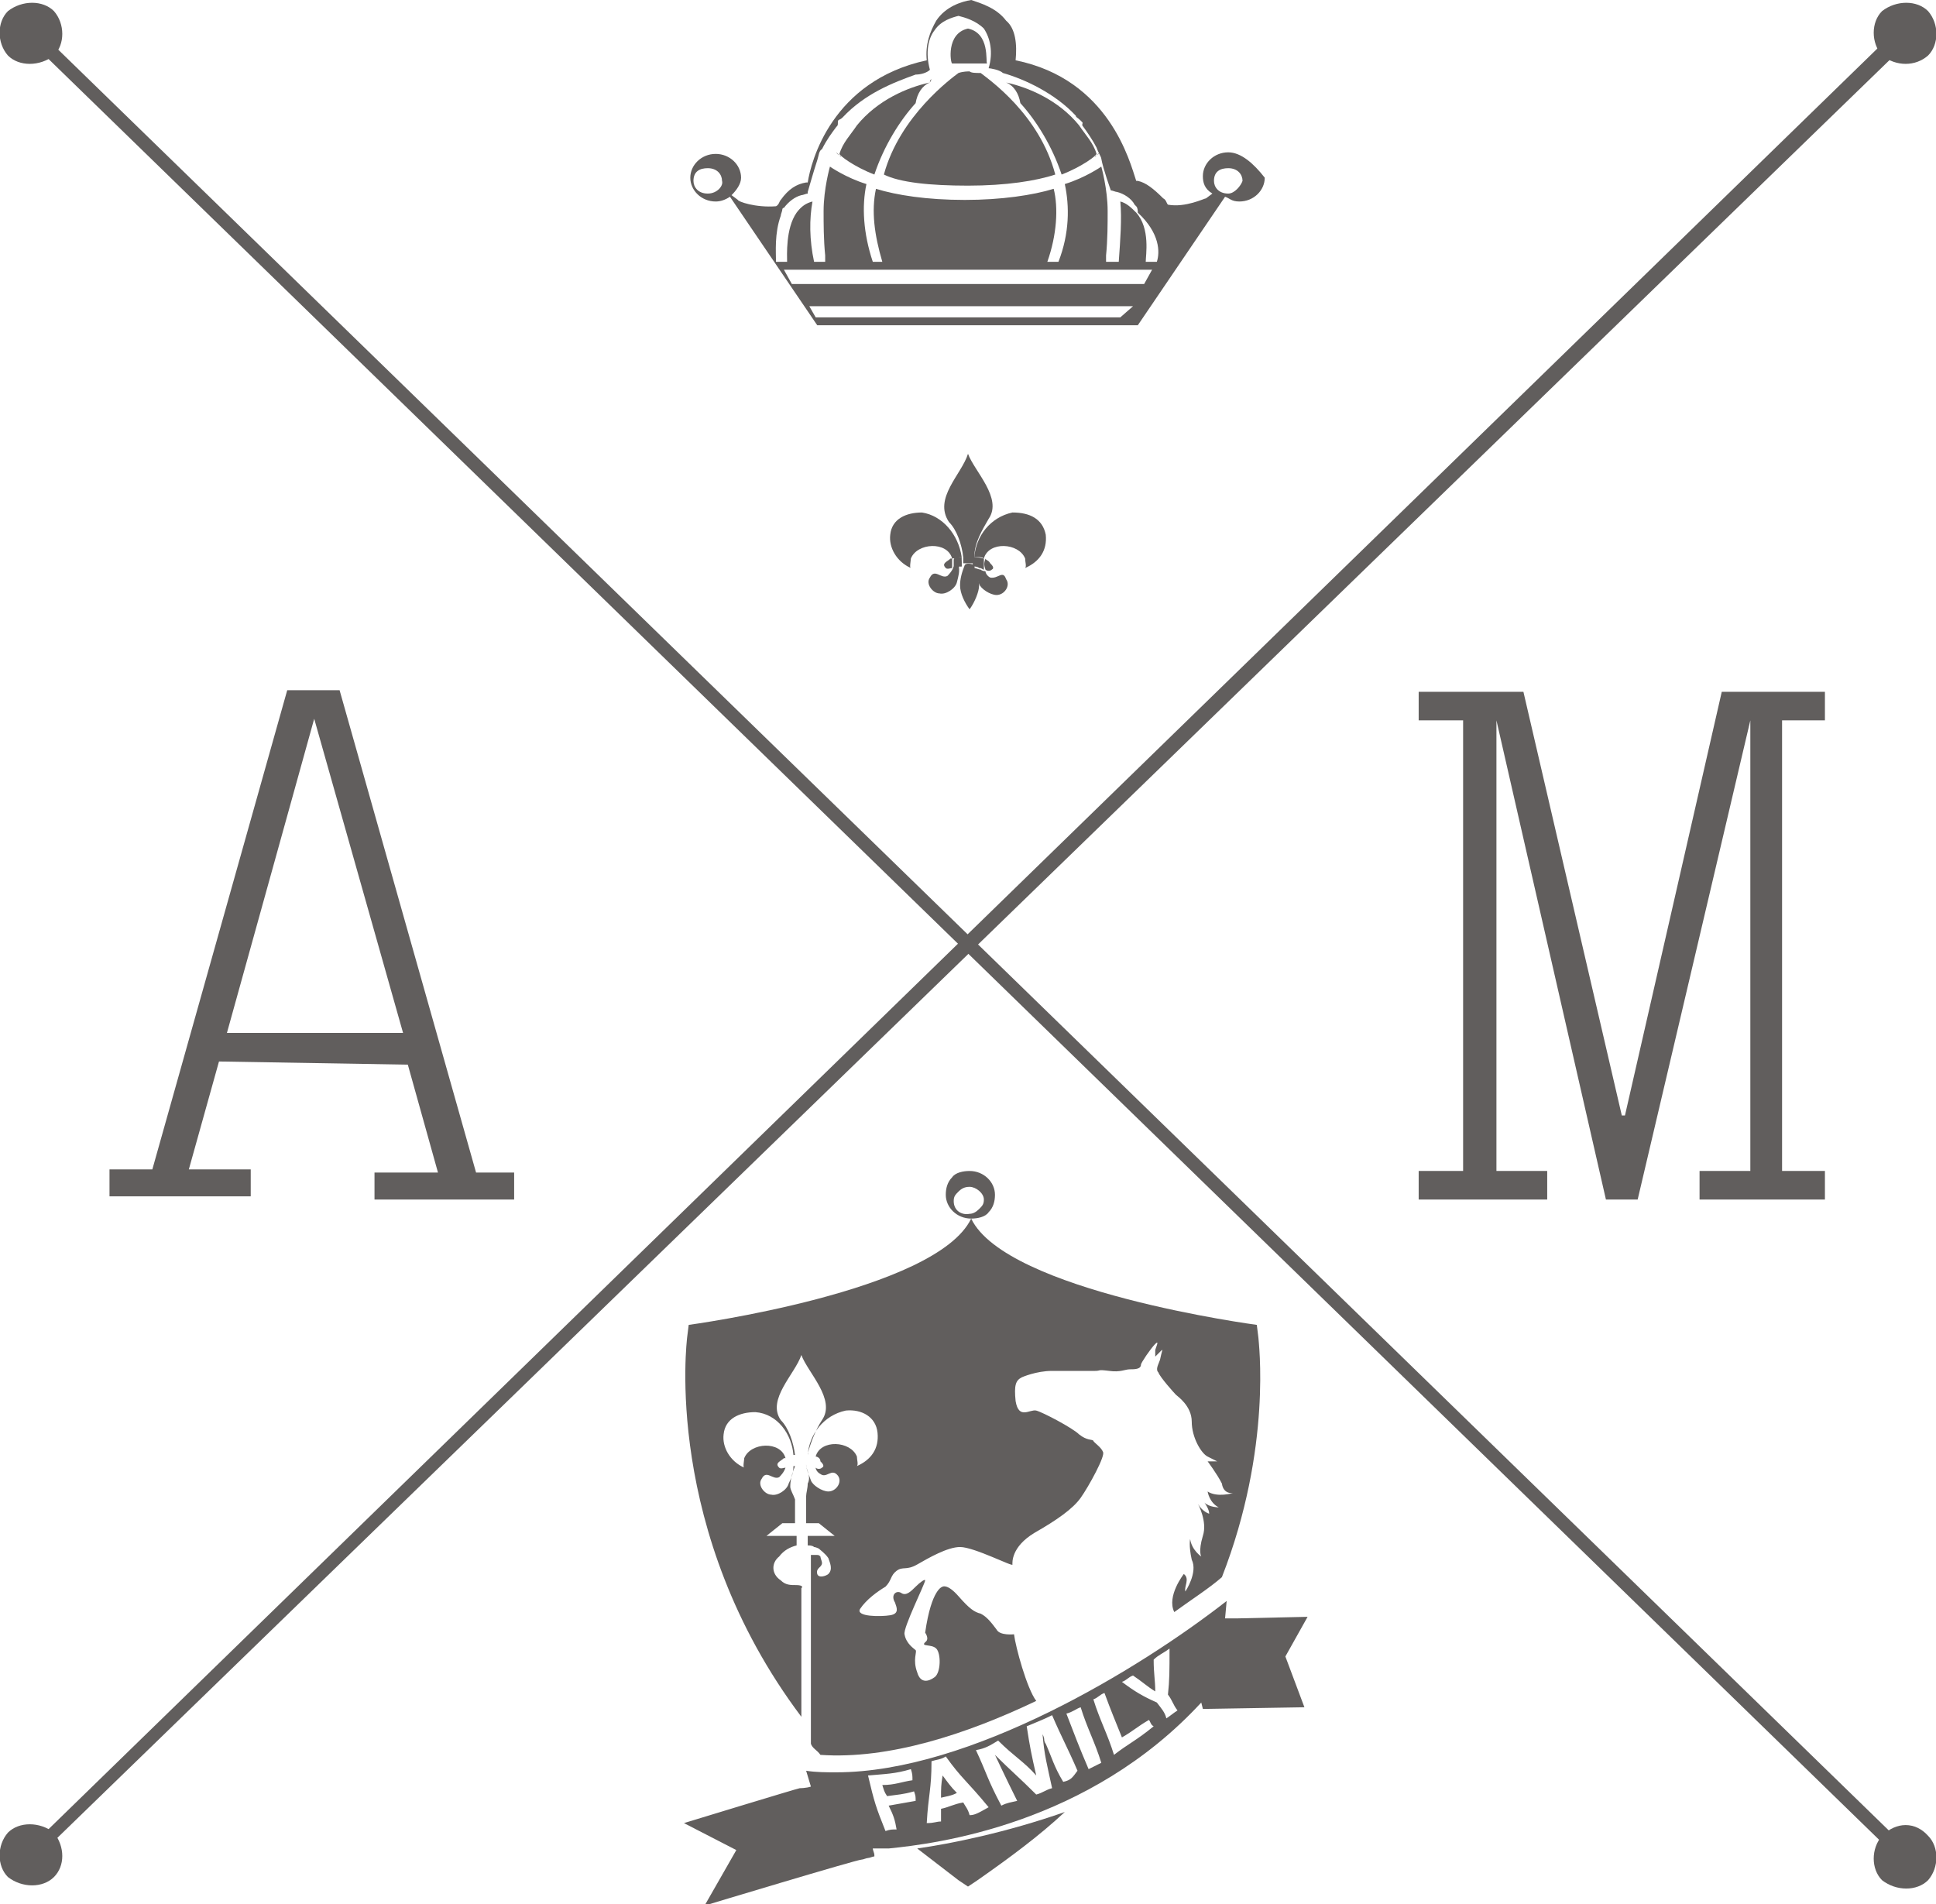 <?xml version="1.0" encoding="utf-8"?>
<!-- Generator: Adobe Illustrator 21.0.2, SVG Export Plug-In . SVG Version: 6.00 Build 0)  -->
<svg version="1.1" id="Layer_1" xmlns="http://www.w3.org/2000/svg" xmlns:xlink="http://www.w3.org/1999/xlink" x="0px" y="0px"
	 viewBox="0 0 122 120" style="enable-background:new 0 0 122 120;" xml:space="preserve">
<style type="text/css">
	.st0{fill:#615E5D;}
</style>
<path class="st0" d="M14.3,65.1L14.3,65.1h11.1l-5.6-19.8L14.3,65.1z M13.8,66.9l-1.9,6.8h3.9v1.7H6.9v-1.7h2.7l8.5-30.2h3.3
	L30,73.9h2.4v1.7h-8.8v-1.7h4l-1.9-6.8L13.8,66.9L13.8,66.9z"/>
<polygon class="st0" points="92.2,45.4 89.4,45.4 89.4,43.6 96,43.6 102.2,70.3 102.4,70.3 108.5,43.6 115,43.6 115,45.4 
	112.3,45.4 112.3,73.8 115,73.8 115,75.6 107.1,75.6 107.1,73.8 110.3,73.8 110.3,45.4 103.2,75.6 101.2,75.6 94.3,45.4 94.3,73.8 
	97.5,73.8 97.5,75.6 89.4,75.6 89.4,73.8 92.2,73.8 "/>
<polygon class="st0" points="2.1,117.3 1.5,116.8 119.7,1.7 120.5,2.4 "/>
<path class="st0" d="M3.4,118.3c-0.7,0.7-2,0.7-2.9,0c-0.7-0.7-0.7-2,0-2.8c0.7-0.7,2-0.7,2.9,0C4.1,116.4,4.1,117.6,3.4,118.3"/>
<path class="st0" d="M121.5,3.5c0.7-0.7,0.7-2,0-2.8c-0.7-0.7-2-0.7-2.9,0c-0.7,0.7-0.7,2,0,2.8C119.5,4.2,120.7,4.2,121.5,3.5"/>
<polygon class="st0" points="1.6,2.3 2.2,1.7 120.4,116.7 119.8,117.3 "/>
<path class="st0" d="M121.5,115.7c0.7,0.7,0.7,2,0,2.8c-0.7,0.7-2,0.7-2.9,0c-0.7-0.7-0.7-2,0-2.8
	C119.5,114.8,120.7,114.8,121.5,115.7"/>
<path class="st0" d="M3.4,0.7C2.7,0,1.4,0,0.5,0.7c-0.7,0.7-0.7,2,0,2.8c0.7,0.7,2,0.7,2.9,0C4.1,2.8,4.1,1.5,3.4,0.7"/>
<path class="st0" d="M65.9,33.7c0.1,1-0.4,1.7-1.3,2.1c0.1-0.1,0-0.4,0-0.6c-0.4-1-2.3-1.1-2.6,0l0,0c-0.1-0.1-0.4-0.1-0.6-0.1
	c0.1-1.3,1-2.5,2.4-2.8C64.9,32.3,65.7,32.7,65.9,33.7"/>
<path class="st0" d="M63.4,36.5c0.3,0.4-0.1,1-0.6,1c-0.4,0-1-0.4-1.1-0.7c-0.1-0.3-0.3-0.7-0.3-1c0.1,0,0.3,0.1,0.4,0.1
	c0,0,0.1,0.1,0.3,0.1c0,0.1,0.1,0.3,0.3,0.4C62.9,36.5,63.2,35.9,63.4,36.5"/>
<path class="st0" d="M62.4,35.5c0.1,0.1,0.3,0.3,0.1,0.4c-0.1,0.1-0.3,0.1-0.4,0c-0.1-0.3-0.1-0.4,0-0.7
	C62.1,35.3,62.3,35.3,62.4,35.5"/>
<path class="st0" d="M61,28.6c0.4,1.1,2.2,2.8,1.3,4.1c-0.4,0.7-0.9,1.5-0.9,2.4c-0.1,0-0.3,0-0.3,0c-0.1,0-0.3,0-0.4,0
	c-0.1-0.8-0.4-1.7-0.9-2.2C58.8,31.4,60.6,29.9,61,28.6"/>
<path class="st0" d="M62,35.2c0,0.3,0,0.4,0,0.7c-0.1,0-0.1-0.1-0.3-0.1c-0.1-0.1-0.3-0.1-0.4-0.1c0-0.1,0-0.4,0-0.6
	C61.7,35.1,61.9,35.2,62,35.2"/>
<path class="st0" d="M61.4,35.6c0,0.4,0.3,0.8,0.3,1.3c0,0.4-0.3,1.1-0.6,1.5c-0.3-0.4-0.6-1-0.6-1.5c0-0.4,0.1-0.8,0.3-1.3
	C60.9,35.5,61.1,35.5,61.4,35.6"/>
<path class="st0" d="M61.4,35.1c0,0.1,0,0.4,0,0.6l0,0l0,0C61.4,35.3,61.4,35.2,61.4,35.1L61.4,35.1"/>
<path class="st0" d="M61.4,35.5C61.4,35.5,61.4,35.6,61.4,35.5c-0.3,0-0.6,0-0.7,0l0,0c0-0.1,0-0.3,0-0.6c0.1,0,0.3,0,0.4,0
	c0.1,0,0.3,0,0.3,0C61.4,35.2,61.4,35.3,61.4,35.5"/>
<path class="st0" d="M60.6,35.1c0,0.1,0,0.3,0,0.6l0,0c0,0,0,0-0.1,0C60.6,35.3,60.6,35.2,60.6,35.1L60.6,35.1"/>
<path class="st0" d="M60.6,35.1c0,0.1,0,0.4,0,0.6h-0.1c0,0-0.1,0-0.1,0.1c-0.1,0-0.1,0.1-0.3,0.1c0-0.1,0-0.4,0-0.6l0,0
	C60.1,35.1,60.3,35.1,60.6,35.1"/>
<path class="st0" d="M60.4,35.6L60.4,35.6c0.1,0.4,0,0.7-0.1,1.1s-0.7,0.8-1.1,0.7c-0.4,0-0.9-0.6-0.6-1c0.3-0.6,0.7,0.1,1.1-0.1
	c0.1-0.1,0.3-0.3,0.4-0.6C60.3,35.8,60.3,35.8,60.4,35.6C60.3,35.6,60.3,35.6,60.4,35.6"/>
<path class="st0" d="M60.6,35.1c-0.1,0-0.4,0.1-0.6,0.1c-0.3-1.1-2.2-1-2.6,0c0,0.1-0.1,0.6,0,0.6c-0.9-0.4-1.4-1.3-1.3-2.1
	c0.1-1,1-1.4,2-1.4C59.4,32.5,60.4,33.7,60.6,35.1"/>
<path class="st0" d="M60,35.2c0,0.1,0,0.4,0,0.6c-0.1,0-0.3,0.1-0.4,0c-0.3-0.3,0.1-0.4,0.3-0.6C59.9,35.2,59.9,35.2,60,35.2
	L60,35.2"/>
<circle class="st0" cx="51.5" cy="11.3" r="0"/>
<path class="st0" d="M53,9.9c-0.1-0.1-0.1-0.1-0.3-0.3l0,0C52.8,9.8,53,9.8,53,9.9"/>
<path class="st0" d="M58.6,5.2L58.7,5C58.7,5,58.6,5,58.6,5.2c-1.4,0.3-3.3,1.1-4.6,2.7c-0.4,0.6-0.9,1.1-1.1,1.8
	c0,0.1,0.9,0.8,2.2,1.3c0.6-1.8,1.6-3.4,2.6-4.5C57.8,5.9,58.1,5.4,58.6,5.2"/>
<circle class="st0" cx="70.5" cy="11.3" r="0"/>
<path class="st0" d="M69,9.9c0.1-0.1,0.1-0.1,0.3-0.3l0,0C69.2,9.8,69,9.8,69,9.9"/>
<path class="st0" d="M77.4,12.2L77.4,12.2c-0.6,0-0.9-0.4-0.9-0.8c0-0.6,0.4-0.8,0.9-0.8c0.6,0,0.9,0.4,0.9,0.8
	C78.2,11.7,77.8,12.2,77.4,12.2 M72.9,16.5L72.9,16.5h-0.7c0-0.4,0.3-2.1-0.6-3.1c-0.3-0.3-0.6-0.6-1-0.7c0.1,1.1,0,2.4-0.1,3.8H70
	h-0.3c0-0.1,0-0.3,0-0.4c0.1-1,0.1-2,0.1-2.8c0-1.4-0.4-2.8-0.4-2.8s-1,0.7-2.3,1.1c0.3,1.4,0.3,3.1-0.4,4.9H66
	c0.6-1.7,0.7-3.4,0.4-4.6c-1.3,0.4-3.3,0.7-5.6,0.7c-2.4,0-4.3-0.3-5.6-0.7c-0.3,1.4-0.1,2.9,0.4,4.6H55c-0.6-1.8-0.7-3.5-0.4-4.9
	c-1.3-0.4-2.3-1.1-2.3-1.1s-0.4,1.4-0.4,2.8c0,0.8,0,1.8,0.1,2.8c0,0.1,0,0.3,0,0.4h-0.3h-0.4c-0.3-1.4-0.3-2.7-0.1-3.8
	c-0.4,0.1-0.7,0.3-1,0.7c-0.7,1-0.6,2.7-0.6,3.1h-0.7c0-0.6-0.1-1.8,0.3-2.9c0-0.1,0.1-0.3,0.1-0.4c0,0,0-0.1,0.1-0.1
	c0.3-0.4,0.7-0.7,1.1-0.8c0.1,0,0.3-0.1,0.4-0.1v-0.1c0,0,0.4-1.4,0.6-2c0.1-0.3,0.1-0.6,0.3-0.7c0.3-0.6,0.6-1,0.9-1.4
	c0.1-0.1,0.1-0.1,0.1-0.3s0.1-0.1,0.3-0.3c1.4-1.5,3.2-2.2,4.6-2.7c0.3,0,0.7-0.1,0.9-0.3c-0.3-1.1-0.1-2,0.3-2.5
	C59.3,1.3,60,1.1,60.4,1c0.4,0.1,1.1,0.3,1.6,0.8c0.4,0.6,0.6,1.5,0.3,2.5c0.1,0,0.7,0.1,0.9,0.3c1.4,0.4,3.3,1.3,4.6,2.7
	c0,0.1,0.1,0.1,0.3,0.3s0.1,0.1,0.1,0.3c0.3,0.4,0.7,1,0.9,1.4c0.1,0.3,0.3,0.6,0.3,0.7c0.1,0.6,0.6,2,0.6,2V12
	c0.1,0,0.3,0.1,0.4,0.1c0.4,0.1,0.9,0.4,1.1,0.8l0.1,0.1c0.1,0.1,0.1,0.3,0.1,0.4C73.1,14.7,73.1,15.9,72.9,16.5z M72.1,17.9
	L72.1,17.9H61l0,0H49.9L49.4,17H61l0,0h11.6L72.1,17.9z M70.6,20L70.6,20H61l0,0h-9.6l-0.4-0.7h10.2l0,0h10.2L70.6,20z M44.6,12.2
	L44.6,12.2c-0.6,0-0.9-0.4-0.9-0.8c0-0.6,0.4-0.8,0.9-0.8c0.6,0,0.9,0.4,0.9,0.8C45.6,11.7,45.2,12.2,44.6,12.2z M77.4,9.6
	c-0.9,0-1.6,0.7-1.6,1.5c0,0.4,0.1,0.8,0.6,1.1l-0.4,0.3c-0.1,0-1.3,0.6-2.4,0.4c-0.1-0.1-0.1-0.3-0.3-0.4c-0.6-0.6-1.1-1-1.6-1.1
	h-0.1C71.2,10.2,69.9,5,64,3.8c0.1-1,0-2-0.6-2.5c-0.6-0.8-1.6-1.1-2.2-1.3l0,0l0,0l0,0l0,0c-0.6,0.1-1.6,0.4-2.2,1.3
	c-0.4,0.7-0.7,1.5-0.6,2.5c-6,1.3-7.3,6.4-7.5,7.7h-0.1c-0.6,0.1-1.1,0.4-1.6,1.1c-0.1,0.1-0.1,0.3-0.3,0.4
	c-1.3,0.1-2.4-0.3-2.4-0.4l-0.4-0.3c0.3-0.3,0.6-0.7,0.6-1.1c0-0.8-0.7-1.5-1.6-1.5c-0.9,0-1.6,0.7-1.6,1.5s0.7,1.5,1.6,1.5
	c0.3,0,0.6-0.1,0.9-0.3l5.5,8.1h10.1l0,0h10.1l5.5-8.1c0.3,0.1,0.4,0.3,0.9,0.3c0.9,0,1.6-0.7,1.6-1.5C79,10.3,78.2,9.6,77.4,9.6z"
	/>
<path class="st0" d="M61,11.7c2.4,0,4.3-0.3,5.5-0.7c-1-3.8-4.2-6-4.7-6.4c-0.3,0-0.6,0-0.7-0.1l0,0l0,0l0,0l0,0
	c-0.1,0-0.4,0-0.7,0.1c-0.4,0.3-3.7,2.7-4.7,6.4C56.7,11.5,58.6,11.7,61,11.7L61,11.7L61,11.7L61,11.7L61,11.7z"/>
<path class="st0" d="M63.4,5.2L63.3,5C63.3,5,63.3,5,63.4,5.2c1.4,0.3,3.3,1.1,4.6,2.7c0.4,0.6,0.9,1.1,1.1,1.8
	c0,0.1-0.9,0.8-2.2,1.3c-0.6-1.8-1.6-3.4-2.6-4.5C64.2,5.9,63.9,5.4,63.4,5.2"/>
<path class="st0" d="M61,1.8c-1.4,0.3-1.1,2.2-1,2.2c0,0,0.6,0,1.1,0c0.4,0,1.1,0,1.1,0C62.1,3.9,62.4,2.1,61,1.8L61,1.8z"/>
<path class="st0" d="M59.3,113.3c0.4-0.1,0.6-0.1,1-0.3c-0.4-0.4-0.6-0.7-0.9-1.1C59.3,112.5,59.3,112.7,59.3,113.3"/>
<path class="st0" d="M60.1,75.7L60.1,75.7c0-0.3,0.1-0.4,0.3-0.6s0.4-0.3,0.7-0.3c0.4,0,0.9,0.4,0.9,0.8c0,0.3-0.1,0.4-0.3,0.6
	s-0.4,0.3-0.6,0.3v0.3v-0.3C60.6,76.6,60.1,76.3,60.1,75.7 M50.2,99.9c-0.4,0-0.7,0-1-0.3c-0.6-0.4-0.6-1.1-0.1-1.5
	c0.3-0.4,0.7-0.6,1.1-0.7v-0.6h-0.6h-1.3l1-0.8h0.4h0.4v-1.5c-0.1-0.3-0.3-0.6-0.3-0.8c0-0.4,0.1-0.8,0.3-1.3l0,0c0,0,0,0-0.1,0
	c0,0.4-0.1,0.7-0.3,1.1c-0.1,0.4-0.7,0.8-1.1,0.7c-0.4,0-0.9-0.6-0.6-1c0.3-0.6,0.7,0.1,1.1-0.1c0.1-0.1,0.3-0.3,0.4-0.6
	c-0.1,0-0.3,0.1-0.4,0c-0.3-0.3,0.1-0.4,0.3-0.6h0.1c-0.3-1.1-2.2-1-2.6,0c0,0.1-0.1,0.6,0,0.6c-0.9-0.4-1.4-1.3-1.3-2.1
	c0.1-1,1-1.4,2-1.4c1.4,0.1,2.3,1.4,2.4,2.7c0,0,0,0,0.1,0l0,0c-0.1-0.8-0.4-1.7-0.9-2.2c-0.9-1.3,0.9-2.9,1.3-4.1
	c0.4,1.1,2.2,2.8,1.3,4.1c-0.4,0.6-0.7,1.4-0.9,2.1v0.1l0,0c0.1-1.3,1-2.5,2.4-2.8c1-0.1,1.9,0.4,2,1.4c0.1,1-0.4,1.7-1.3,2.1
	c0.1-0.1,0-0.4,0-0.6c-0.4-1-2.3-1.1-2.6,0l0,0c0.1,0,0.3,0.1,0.3,0.3c0.1,0.1,0.3,0.3,0.1,0.4c-0.1,0.1-0.3,0.1-0.4,0
	c0,0.1,0.1,0.3,0.3,0.4c0.4,0.3,0.7-0.4,1.1,0.1c0.3,0.4-0.1,1-0.6,1c-0.4,0-1-0.4-1.1-0.7c-0.1-0.3-0.3-0.7-0.3-1l0,0v0.1
	c0.1,0.4,0.3,0.7,0.1,1.1c0,0.3-0.1,0.6-0.1,0.8V96h0.4h0.4l1,0.8h-1.3h-0.4v0.6c0.1,0,0.3,0,0.4,0.1c0.1,0,0.3,0.1,0.3,0.1
	c0.1,0.1,0.4,0.3,0.6,0.6c0.1,0.3,0.3,0.7,0,1c-0.1,0.1-0.6,0.3-0.7,0c-0.1-0.4,0.3-0.4,0.3-0.7c0-0.1-0.1-0.3-0.1-0.4
	c-0.1-0.1-0.1-0.1-0.3-0.1l0,0c-0.1,0-0.3,0-0.3,0v11.9c0.1,0.3,0.4,0.4,0.6,0.7l0,0c4.3,0.3,9.2-1.3,13.6-3.4
	c-0.6-0.8-1.3-3.4-1.4-4.2c0,0-0.9,0.1-1.1-0.3c-0.3-0.4-0.6-0.8-1-1c-0.4-0.1-0.7-0.3-1.4-1.1c-0.7-0.8-1-0.6-1-0.6
	s-0.7,0.1-1.1,2.9c0,0,0.3,0.4,0,0.6c-0.3,0.3,0.4,0.1,0.7,0.4s0.3,1.5-0.1,1.8c-0.4,0.3-0.9,0.4-1.1-0.3c-0.3-0.8,0-1.3-0.1-1.4
	c-0.1-0.1-0.6-0.4-0.7-1c-0.1-0.4,1.3-3.2,1.3-3.4c0-0.1-0.3,0.1-0.6,0.4c-0.3,0.3-0.6,0.6-0.9,0.4s-0.7,0.1-0.4,0.6
	c0.1,0.3,0.3,0.7-0.3,0.8c-0.6,0.1-2.2,0.1-1.9-0.4c0.4-0.6,1.1-1.1,1.6-1.4c0.4-0.4,0.3-0.7,0.7-1s0.6,0,1.3-0.4
	c0.7-0.4,1.9-1.1,2.7-1.1c0.9,0,3.4,1.3,3.3,1.1c0-0.1-0.1-1.1,1.4-2c1.4-0.8,2.4-1.5,2.9-2.2s1.6-2.7,1.4-2.9
	c-0.1-0.3-0.6-0.6-0.6-0.7c-0.1-0.1-0.4,0-0.9-0.4c-0.4-0.4-2.3-1.4-2.7-1.5s-1.1,0.6-1.3-0.6c-0.1-1,0-1.3,0.4-1.5
	c0,0,0.9-0.4,1.9-0.4c1,0,2.3,0,2.7,0s0.1-0.1,0.9,0c0.7,0.1,1-0.1,1.3-0.1s0.7,0,0.7-0.3c0-0.1,0.6-1,0.9-1.3c0.3-0.3,0,0.3,0,0.4
	c0,0.3,0,0.4,0,0.4s0.3-0.3,0.4-0.4c0.1-0.1,0,0.1-0.1,0.6c-0.1,0.3-0.3,0.6-0.1,0.8c0.1,0.3,1,1.3,1.1,1.4c0.1,0.1,1,0.7,1,1.7
	c0,1,0.6,2,1,2.2c0.6,0.3,0.6,0.3,0.6,0.3s-0.3,0-0.6,0c0,0,0.6,0.8,0.9,1.4c0.1,0.7,0.7,0.6,0.7,0.6s-1,0.3-1.6-0.1
	c0,0,0.1,0.7,0.7,1c0,0-0.6,0-0.9-0.3c0,0,0.3,0.4,0.3,0.7c0,0-0.4-0.1-0.7-0.6c0,0,0.6,1.1,0.3,2c-0.3,1-0.1,1.3-0.1,1.3
	s-0.6-0.4-0.7-1.1c0,0-0.1,0.4,0.1,1.3c0.4,0.8-0.4,2-0.4,2c-0.1-0.3,0.3-0.8-0.1-1.1c0,0-1.1,1.4-0.6,2.4c1.1-0.8,2.2-1.5,3-2.2
	c3.2-8.2,2.3-14.9,2.3-15.1l-0.1-0.8c0,0-15.8-2.1-18-6.7l0,0l0,0c0.4,0,0.9-0.1,1.1-0.4c0.3-0.3,0.4-0.7,0.4-1.1
	c0-0.8-0.7-1.5-1.6-1.5l0,0c-0.4,0-0.9,0.1-1.1,0.4c-0.3,0.3-0.4,0.7-0.4,1.1c0,0.8,0.7,1.5,1.6,1.5c-2.2,4.6-17.8,6.7-17.8,6.7
	l-0.1,0.8c0,0.1-1.6,12.2,7.2,23.9v-8.1C50.7,99.9,50.2,99.9,50.2,99.9z"/>
<path class="st0" d="M73.5,108.3L73.5,108.3c-0.1-0.4-0.3-0.6-0.6-1c-0.9-0.4-1.4-0.7-2.2-1.3c0.3-0.1,0.4-0.3,0.7-0.4
	c0.6,0.4,0.9,0.7,1.4,1c0-0.7-0.1-1.1-0.1-2c0.3-0.3,0.6-0.4,1-0.7c0,1.4,0,2-0.1,2.9c0.3,0.4,0.3,0.6,0.6,1
	C73.9,108,73.8,108.1,73.5,108.3 M70.2,110.6L70.2,110.6c-0.4-1.3-0.9-2.2-1.3-3.5c0.3-0.1,0.4-0.3,0.7-0.4c0.4,1.1,0.7,1.8,1.1,2.8
	c0.7-0.4,1-0.7,1.7-1.1c0.1,0.1,0.1,0.3,0.3,0.4C71.6,109.7,71.1,109.9,70.2,110.6z M68.6,111.5L68.6,111.5
	c-0.6-1.4-0.9-2.2-1.4-3.5c0.4-0.1,0.6-0.3,0.9-0.4c0.4,1.3,0.9,2.2,1.3,3.5C69.2,111.2,69,111.3,68.6,111.5z M67,112.3L67,112.3
	c-0.6-1-0.7-1.5-1.1-2.4c0,0-0.1-0.1-0.1-0.3c0-0.1-0.1-0.3-0.1-0.3c0.1,1.3,0.3,2,0.6,3.4c-0.4,0.1-0.6,0.3-1,0.4
	c-1.1-1.1-1.6-1.5-2.6-2.5c0,0,0.7,1.5,1.4,2.9c-0.4,0.1-0.6,0.1-1,0.3c-0.9-1.7-0.9-2-1.6-3.5c0.6-0.1,0.9-0.3,1.4-0.6
	c1,1,1.6,1.3,2.4,2.2c-0.3-1.3-0.4-1.8-0.6-3.1c0.7-0.3,1-0.4,1.6-0.7c0.6,1.4,1,2.1,1.6,3.5C67.6,112,67.5,112.2,67,112.3z
	 M61.1,114.4L61.1,114.4c-0.1-0.4-0.3-0.6-0.4-0.8c-0.6,0.1-0.9,0.3-1.4,0.4c0,0.3,0,0.6,0,0.8c-0.3,0-0.4,0.1-0.9,0.1
	c0.1-1.8,0.3-2.1,0.3-3.9c0.3-0.1,0.6-0.1,0.9-0.3c1,1.4,1.3,1.5,2.7,3.2C61.6,114.3,61.4,114.4,61.1,114.4z M56.5,115.3L56.5,115.3
	c-0.3,0-0.4,0-0.7,0.1c-0.6-1.5-0.7-1.8-1.1-3.5c1.1-0.1,1.7-0.1,2.7-0.4c0.1,0.3,0.1,0.4,0.1,0.7c-0.7,0.1-1.1,0.3-1.9,0.3
	c0.1,0.3,0.1,0.4,0.3,0.7c0.7-0.1,1-0.1,1.7-0.3c0.1,0.3,0.1,0.3,0.1,0.6l-1.7,0.3C56.3,114.4,56.4,114.7,56.5,115.3z M81,104.4
	l1.4-2.5l-4.5,0.1h-0.7l0.1-1.1c-5.5,4.3-16.2,10.8-24.6,10.8c-0.6,0-1.3,0-1.9-0.1l0.3,1c-0.3,0.1-0.7,0.1-0.7,0.1
	c-0.1,0-7.3,2.2-7.3,2.2l3.3,1.7l-2,3.5l0,0c0,0,9.6-2.9,9.9-2.9c0.1,0,0.3-0.1,0.4-0.1c0.1,0,0.3-0.1,0.4-0.1l0,0l0,0l0,0l0,0l0,0
	l0,0v-0.1c0-0.1-0.1-0.3-0.1-0.4c0,0,0.4,0,1,0c3-0.3,12.6-1.5,19.7-9.2l0.1,0.4h0.1c0.1,0,0.1,0,0.3,0c0.1,0,6-0.1,6-0.1l0,0
	L81,104.4z"/>
<path class="st0" d="M57.8,116.5c0.9,0.7,1.7,1.3,2.6,2l0.6,0.4l0.6-0.4c2-1.4,3.9-2.8,5.5-4.3l0,0
	C63.4,115.5,59.9,116.2,57.8,116.5C57.7,116.5,57.7,116.5,57.8,116.5"/>
</svg>
